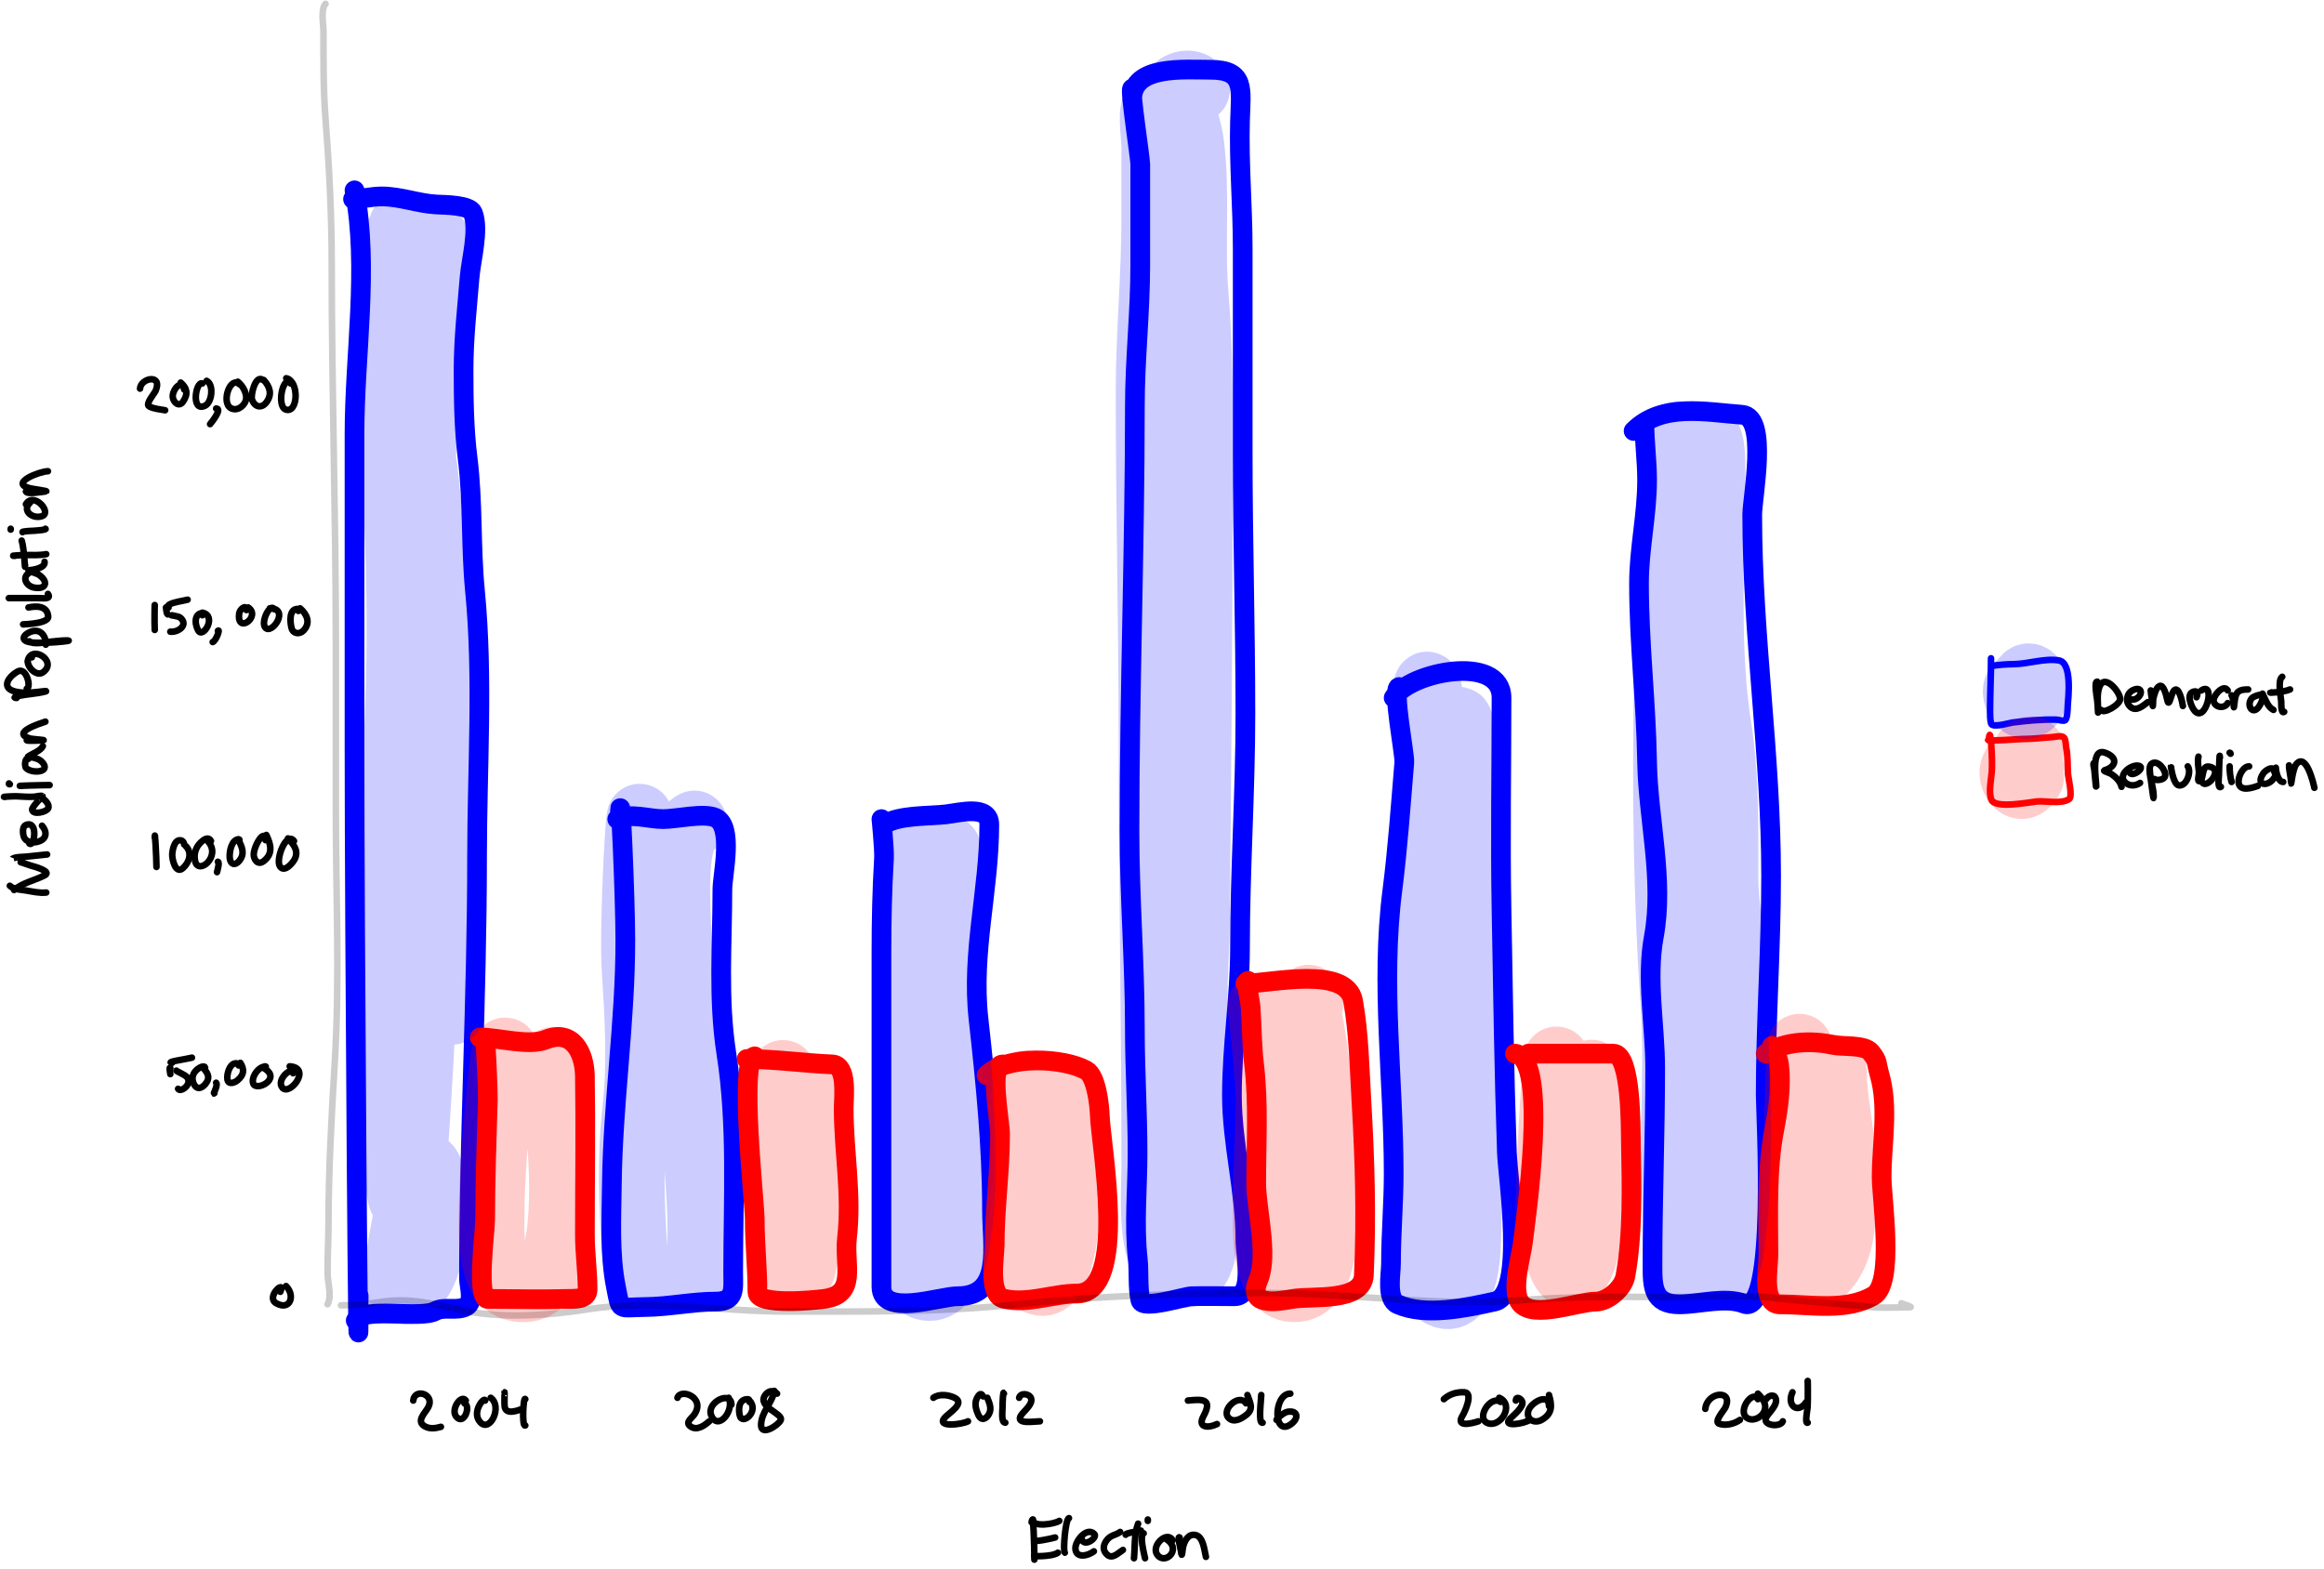 <svg width="354" height="239" viewBox="0 0 354 239" fill="none" xmlns="http://www.w3.org/2000/svg">
<path d="M54 29C56.25 40.757 54 54.005 54 66.142C54 81.946 54 97.817 54 113.602C54 141.528 54.632 225.305 54.632 197.379" stroke="#0000FE" stroke-width="3" stroke-linecap="round"/>
<path d="M53.777 30.333C55.103 30.333 56.615 29.923 58.135 29.923C61.007 29.923 63.709 31.015 66.508 31.155C67.729 31.216 71.552 31.207 72.029 32.432C73.032 35.013 71.746 39.586 71.527 42.288C71.148 46.961 70.614 51.603 70.614 56.296C70.614 60.843 70.666 65.291 71.23 69.802C72.071 76.53 71.694 83.269 72.348 89.969C73.649 103.303 72.668 117.13 72.668 130.533C72.668 151.987 71.436 173.381 71.436 194.8C71.436 195.845 72.255 198.369 71.025 199.02C69.57 199.791 67.647 198.981 66.302 199.728C64.079 200.963 55.244 199.053 54.188 201.165" stroke="#0000FE" stroke-width="3" stroke-linecap="round"/>
<path d="M94.432 124.373C94.432 118.07 95.253 136.96 95.253 143.263C95.253 155.696 93.341 168.048 93.2 180.45C93.143 185.472 92.829 191.073 93.816 196.009C94.591 199.885 94.065 199.153 98.311 199.112C101.944 199.076 105.416 198.29 108.987 198.29C112.078 198.29 111.68 196.386 111.68 193.75C111.68 182.836 112.345 171.385 110.653 160.556C109.342 152.166 110.037 143.874 110.037 135.483C110.037 133.254 111.808 125.86 108.987 124.578C107.225 123.777 103.039 124.784 101.003 124.784C98.791 124.784 96.025 123.782 94.022 124.784" stroke="#0000FE" stroke-width="3" stroke-linecap="round"/>
<path d="M134.265 124.784C134.228 124.488 134.734 129.426 134.653 130.761C134.362 135.562 134.265 140.311 134.265 145.134C134.265 154.742 134.265 164.241 134.265 173.857C134.265 181.248 134.265 188.64 134.265 196.032C134.265 200.677 143.125 197.469 145.855 197.469C152.815 197.469 151.102 189.878 151.102 184.328C151.102 174.598 150.122 164.877 149.049 155.217C147.924 145.091 150.692 135.624 150.692 125.605C150.692 122.572 146.236 123.8 144.121 124.053C141.598 124.356 136.887 124.131 134.676 125.605" stroke="#0000FE" stroke-width="3" stroke-linecap="round"/>
<path d="M172.456 13.496C172.059 13.546 173.688 24.103 173.688 24.995C173.688 30.136 173.688 35.276 173.688 40.417C173.688 47.641 172.867 54.746 172.867 61.931C172.867 83.464 172.046 105.056 172.046 126.654C172.046 136.665 172.867 146.713 172.867 156.723C172.867 163.068 173.278 169.37 173.278 175.705C173.278 180.945 172.721 186.509 173.3 191.72C173.519 193.69 173.283 196.158 173.711 198.085C174.042 199.575 180.363 197.5 181.491 197.469C183.677 197.41 185.873 197.469 188.061 197.469C191.106 197.469 189.704 191.274 189.704 188.891C189.704 181.493 187.65 174.212 187.65 166.83C187.65 159.343 188.882 151.888 188.882 144.404C188.882 132.575 189.704 120.63 189.704 108.768C189.704 95.525 189.293 82.251 189.293 68.98C189.293 58.651 189.293 48.192 189.293 37.885C189.293 31.3 188.705 24.973 188.882 18.424C189.013 13.574 189.788 10.622 184.365 10.622C180.351 10.622 172.456 9.908 172.456 15.139" stroke="#0000FE" stroke-width="3" stroke-linecap="round"/>
<path d="M213.111 104.662C212.011 104.799 214.008 114.956 213.909 116.137C213.372 122.583 212.906 129.277 212.084 135.689C210.259 149.922 212.29 164.501 212.29 178.784C212.29 183.414 211.879 187.934 211.879 192.541C211.879 194.09 211.122 197.908 212.906 198.701C217.124 200.576 223.326 199.237 227.689 198.268C232.43 197.214 229.663 179.257 229.537 175.613C229.11 163.233 228.937 150.959 228.716 138.563C228.523 127.797 228.716 116.987 228.716 106.304C228.716 99.519 214.641 102.386 212.29 106.304" stroke="#0000FE" stroke-width="3" stroke-linecap="round"/>
<path d="M250.48 64.418C250.48 67.344 250.891 70.189 250.891 73.132C250.891 78.418 249.659 83.633 249.659 88.874C249.659 98.013 250.742 106.996 250.891 116.069C251.033 124.744 253.524 134.02 251.918 142.693C250.718 149.168 252.123 156.263 252.123 162.746C252.123 172.794 251.712 182.766 251.712 192.747C251.712 196.025 251.764 198.701 255.819 198.701C258.883 198.701 262.799 197.492 265.674 198.61C270.747 200.583 268.96 169.589 268.96 166.761C268.96 155.663 269.781 144.596 269.781 133.407C269.781 114.975 266.906 96.783 266.906 78.403C266.906 75.775 269.384 63.473 265.355 63.185C259.925 62.798 253.18 61.308 248.838 65.65" stroke="#0000FE" stroke-width="3" stroke-linecap="round"/>
<path d="M73.078 158.046C75.989 158.046 80.506 159.428 83.162 158.366C87.193 156.753 89.036 160.325 89.094 163.932C89.222 171.989 89.094 180.058 89.094 188.115C89.094 190.936 89.504 193.618 89.504 196.42C89.504 198.048 87.561 197.84 86.219 197.88C82.247 197.997 78.243 197.88 74.31 197.88C72.515 197.88 73.899 187.602 73.899 185.88C73.899 179.76 74.14 173.629 74.31 167.491C74.342 166.347 74.022 158.745 73.899 158.868" stroke="#FE0000" stroke-width="3" stroke-linecap="round"/>
<path d="M114.965 160.921C112.514 161.193 114.965 183.271 114.965 185.743C114.965 189.388 115.375 193.124 115.375 196.83C115.375 198.94 124.124 198.074 125.642 197.857C130.611 197.147 128.555 192.674 129.018 188.617C129.788 181.881 128.516 175.492 128.516 168.815C128.516 167.187 129.142 162.247 126.782 162.153C122.565 161.984 118.047 161.332 113.733 161.332" stroke="#FE0000" stroke-width="3" stroke-linecap="round"/>
<path d="M152.745 162.153C150.578 162.153 152.334 170.657 152.334 172.807C152.334 178.424 151.513 184.026 151.513 189.644C151.513 191.45 150.441 197.299 152.95 197.857C156.658 198.681 160.387 197.058 164.038 197.058C171.944 197.058 167.654 174.217 167.528 169.955C167.482 168.39 166.999 163.912 165.475 163.066C161.949 161.107 153.348 160.729 150.281 163.796" stroke="#FE0000" stroke-width="3" stroke-linecap="round"/>
<path d="M190.114 149.423C189.653 149.365 190.418 152.25 190.502 153.506C190.692 156.356 190.688 159.317 191.027 162.153C191.736 168.095 191.346 174.233 191.346 180.222C191.346 184.175 193.278 191.177 191.666 195.005C189.955 199.067 194.321 198.327 196.89 197.88C199.884 197.359 207.564 198.418 207.75 194.252C208.147 185.316 207.908 176.781 207.385 167.879C207.096 162.966 206.986 157.314 206.107 152.48C205.117 147.038 193.502 149.833 189.704 149.833" stroke="#FE0000" stroke-width="3" stroke-linecap="round"/>
<path d="M230.769 160.51C236.097 161.102 232.306 186.308 231.978 189.256C231.747 191.335 230.027 196.771 231.681 198.61C233.752 200.911 240.37 198.29 243.066 198.29C244.906 198.29 247.246 196.265 247.583 194.412C248.749 187.995 248.548 180.793 248.427 174.244C248.384 171.925 248.521 160.51 245.758 160.51C241.565 160.51 237.081 160.51 232.822 160.51" stroke="#FE0000" stroke-width="3" stroke-linecap="round"/>
<path d="M269.781 160.1C269.781 157.748 270.903 161.482 270.99 162.176C271.381 165.305 270.88 168.951 270.283 172.009C269.065 178.249 269.37 184.871 269.37 191.218C269.37 193.134 268.298 198.701 271.104 198.701C275.863 198.701 281.241 199.816 285.386 197.378C288.599 195.488 286.618 182.573 286.618 179.309C286.618 174.176 287.741 168.752 286.298 163.704C285.771 161.859 286.132 161.752 284.975 160.305C284.015 159.105 280.588 159.49 279.226 159.187C275.943 158.457 271.838 158.592 268.96 160.51" stroke="#FE0000" stroke-width="3" stroke-linecap="round"/>
<path d="M21.331 59.204C21.421 57.591 24.799 56.895 23.717 59.505C23.538 59.937 22.092 61.558 22.715 61.906C23.408 62.293 24.375 62.343 25.152 62.499" stroke="black" stroke-linecap="round"/>
<path d="M28.051 59.336C27.704 57.561 26.14 59.487 26.323 60.551C26.458 61.331 27.273 62.061 27.875 61.196C28.717 59.985 28.469 59.092 27.524 58.282" stroke="black" stroke-linecap="round"/>
<path d="M30.818 58.414C29.8 58.032 29.045 62.92 31.265 61.788C32.303 61.259 32.595 58.577 31.477 58.019" stroke="black" stroke-linecap="round"/>
<path d="M32.926 62.235C33.922 62.235 32.172 64.422 32.004 64.607" stroke="black" stroke-linecap="round"/>
<path d="M36.484 58.546C35.066 57.184 33.655 61.344 35.166 62.176C36.003 62.637 36.886 62.063 37.311 61.313C37.897 60.278 37.023 58.775 36.22 58.15" stroke="black" stroke-linecap="round"/>
<path d="M40.042 57.887C38.933 57 38.151 60.163 38.387 60.859C38.785 62.029 39.854 62.285 40.605 61.254C41.504 60.02 41.084 58.88 40.173 57.887" stroke="black" stroke-linecap="round"/>
<path d="M44.258 58.414C44.424 58.012 44.109 57.964 43.775 58.114C42.788 58.556 42.381 61.974 43.497 62.381C45.421 63.085 45.615 58.026 43.599 57.623" stroke="black" stroke-linecap="round"/>
<path d="M23.571 127.591C23.571 126.095 23.834 130.575 23.834 132.071" stroke="black" stroke-linecap="round"/>
<path d="M28.051 128.645C28.033 128.343 27.85 128.068 27.524 128.015C26.531 127.854 26.271 129.547 26.235 130.153C26.195 130.851 26.724 133.259 27.861 132.254C28.859 131.371 29.29 129.884 28.314 128.908" stroke="black" stroke-linecap="round"/>
<path d="M32.136 128.118C31.854 127.585 31.393 127.69 30.935 128.03C29.92 128.783 29.458 129.897 29.713 131.141C30.178 133.417 33.693 130.48 31.74 128.25" stroke="black" stroke-linecap="round"/>
<path d="M33.19 131.28C33.493 131.356 33.105 132.629 33.058 132.861" stroke="black" stroke-linecap="round"/>
<path d="M36.484 127.986C36.456 127.758 36.155 127.875 36.016 127.935C35.167 128.299 34.901 129.989 35.005 130.775C35.134 131.748 35.823 131.883 36.425 131.163C37.344 130.065 36.883 129.107 36.352 127.986" stroke="black" stroke-linecap="round"/>
<path d="M40.437 127.986C40.317 125.944 38.385 129.31 38.68 130.49C38.871 131.254 39.42 131.748 40.137 131.207C41.669 130.049 41.236 128.586 40.569 127.195" stroke="black" stroke-linecap="round"/>
<path d="M44.785 128.118C43.618 126.562 41.951 130.904 42.633 131.968C43.324 133.045 44.679 131.389 44.953 130.753C45.496 129.497 44.658 128.59 43.863 127.722" stroke="black" stroke-linecap="round"/>
<path d="M23.571 92.409C23.571 91.223 23.505 94.783 23.571 95.967" stroke="black" stroke-linecap="round"/>
<path d="M25.284 92.541C25.312 92.797 25.366 93.505 25.547 93.595" stroke="black" stroke-linecap="round"/>
<path d="M25.679 92.541C25.347 92.5 25.694 92.146 25.826 92.08C26.646 91.67 27.701 91.584 28.578 91.355" stroke="black" stroke-linecap="round"/>
<path d="M26.206 93.727C25.763 93.727 27.148 93.815 27.48 94.108C28.751 95.228 27.137 96.363 25.943 96.231" stroke="black" stroke-linecap="round"/>
<path d="M30.818 93.727C30.791 93.459 30.648 93.348 30.393 93.493C29.527 93.985 29.777 95.292 30.189 96.04C30.921 97.373 33.117 93.791 30.818 93.332" stroke="black" stroke-linecap="round"/>
<path d="M33.19 96.099C33.593 95.74 32.891 97.648 32.399 97.812" stroke="black" stroke-linecap="round"/>
<path d="M37.538 92.936C37.538 91.972 36.52 92.824 36.44 93.419C35.993 96.726 39.833 93.895 37.802 92.541" stroke="black" stroke-linecap="round"/>
<path d="M41.755 92.805C41.176 91.777 39.695 94.713 40.393 95.586C41.377 96.817 44.224 92.673 41.096 92.673" stroke="black" stroke-linecap="round"/>
<path d="M45.444 93.068C45.608 92.884 45.559 92.748 45.283 92.761C43.977 92.82 44.196 94.858 44.412 95.681C44.643 96.564 45.631 96.687 46.235 96.055C47.383 94.852 46.72 93.541 45.708 92.673" stroke="black" stroke-linecap="round"/>
<path d="M25.943 162.706C25.704 162.497 25.943 163.455 25.943 163.629" stroke="black" stroke-linecap="round"/>
<path d="M26.206 161.916C25.17 161.786 28.224 161.378 29.237 161.125" stroke="black" stroke-linecap="round"/>
<path d="M26.865 163.101C26.781 163.15 28.149 163.715 28.461 164.068C29.414 165.147 27.453 166.518 27.129 165.869" stroke="black" stroke-linecap="round"/>
<path d="M31.213 162.838C31.399 162.312 30.729 162.468 30.459 162.626C29.608 163.124 29.089 163.912 29.427 164.888C29.797 165.954 30.57 165.982 31.257 165.173C32.008 164.29 31.765 163.619 31.082 162.838" stroke="black" stroke-linecap="round"/>
<path d="M32.926 164.946C33.281 165.346 32.285 166.905 32.663 166.527" stroke="black" stroke-linecap="round"/>
<path d="M36.352 162.311C36.312 161.971 36.076 161.936 35.759 162.003C34.91 162.184 34.514 163.732 34.647 164.456C34.801 165.3 35.748 164.942 36.176 164.58C37.218 163.7 37.224 162.929 36.616 161.916" stroke="black" stroke-linecap="round"/>
<path d="M40.437 162.574C40.691 162.284 39.94 162.578 39.895 162.596C39.119 162.923 38.26 164.212 38.578 165.078C39.032 166.317 43.026 164.311 40.173 162.706" stroke="black" stroke-linecap="round"/>
<path d="M44.653 163.497C44.524 162.334 41.998 164.495 43.021 165.707C44.112 167 47.542 162.687 44.126 162.443" stroke="black" stroke-linecap="round"/>
<path d="M1.501 134.938C2.089 135.526 3.139 135.521 3.9 135.647C4.931 135.817 6.005 136.084 7.043 135.969" stroke="black" stroke-linecap="round"/>
<path d="M2.146 135.582C3.439 134.474 5.327 134.12 6.828 133.334C7.984 132.728 4.984 131.941 4.723 131.874C4.379 131.784 1.833 130.883 1.838 130.878C2.203 130.513 3.565 130.551 4.021 130.499C5.07 130.38 6.122 130.274 7.172 130.169" stroke="black" stroke-linecap="round"/>
<path d="M4.465 128.494C5.23 129.163 5.887 124.931 3.957 125.673C3.421 125.879 3.479 126.702 3.549 127.162C3.7 128.162 4.642 128.446 5.539 128.279C7.058 127.997 7.314 126.856 6.399 125.788" stroke="black" stroke-linecap="round"/>
<path d="M0.728 121.406C0.14 121.406 1.902 121.284 2.489 121.305C3.384 121.339 4.285 121.43 5.181 121.377C5.479 121.359 6.194 121.139 6.47 121.277C6.498 121.291 4.838 122.937 4.895 123.353C5.012 124.208 7.094 123.712 7.344 123.138C7.613 122.52 6.799 121.835 6.399 121.535" stroke="black" stroke-linecap="round"/>
<path d="M3.305 119.73C1.887 119.73 6.14 119.601 7.558 119.601" stroke="black" stroke-linecap="round"/>
<path d="M1.501 119.473C1.287 119.458 1.372 119.466 1.372 119.344" stroke="black" stroke-linecap="round"/>
<path d="M4.337 115.606C3.863 115.238 3.65 116.681 3.986 117.017C4.839 117.87 7.812 117.693 6.47 116.15C6.016 115.629 5.422 115.495 4.78 115.348C4.318 115.243 4.005 115.398 4.558 115.076C5.158 114.728 6.201 114.325 6.527 113.673" stroke="black" stroke-linecap="round"/>
<path d="M4.079 112.771C3.995 112.904 6.327 112.811 6.606 112.771C6.963 112.72 4.929 112.614 4.508 112.484C1.716 111.623 5.941 110.26 6.914 109.936" stroke="black" stroke-linecap="round"/>
<path d="M2.532 106.327C1.772 106.295 2.654 106.051 2.912 105.998C4.203 105.73 5.546 105.698 6.821 105.368C7.586 105.169 6.237 105.351 6.091 105.368C4.831 105.515 3.58 105.645 2.332 105.353C0.181 104.85 1.151 103.162 2.704 102.289C3.993 101.563 4.81 104.665 4.079 104.909" stroke="black" stroke-linecap="round"/>
<path d="M4.852 100.141C4.53 99.854 4.253 100.362 4.229 100.671C4.153 101.661 5.566 103.109 6.535 102.425C8.923 100.739 4.667 98.028 4.208 100.785" stroke="black" stroke-linecap="round"/>
<path d="M4.465 97.692C5.095 98.259 6.989 97.806 7.73 97.749C8.512 97.689 9.309 97.563 10.093 97.563C11.961 97.563 6.331 98.162 4.494 97.821C2.73 97.494 3.971 96.281 5.167 96.117C6.048 95.996 6.642 96.566 6.885 97.363C6.901 97.413 7.09 98.608 6.914 98.079" stroke="black" stroke-linecap="round"/>
<path d="M3.692 95.115C2.411 95.115 7.452 95.189 7.344 93.912C7.204 92.257 5.556 92.293 4.337 92.537" stroke="black" stroke-linecap="round"/>
<path d="M1.63 91.119C0.2 91.119 4.489 91.119 5.919 91.119C6.53 91.119 7.881 91.346 7.301 90.475" stroke="black" stroke-linecap="round"/>
<path d="M4.465 87.253C3.259 87.951 4.018 89.311 5.224 89.516C7.148 89.842 7.378 88.529 5.883 87.539C5.558 87.324 3.934 86.884 4.394 86.866C5.077 86.841 6.969 86.498 6.785 85.578" stroke="black" stroke-linecap="round"/>
<path d="M2.274 84.675C1.185 84.675 3.611 84.547 3.735 84.546C4.835 84.541 5.959 84.634 7.043 84.418" stroke="black" stroke-linecap="round"/>
<path d="M3.821 86.093C3.821 87.351 3.703 83.549 3.305 82.356" stroke="black" stroke-linecap="round"/>
<path d="M3.434 81.067C3.3 80.913 5.165 80.852 5.396 80.838C5.515 80.83 7.237 80.713 6.914 80.551" stroke="black" stroke-linecap="round"/>
<path d="M1.63 80.68V80.551" stroke="black" stroke-linecap="round"/>
<path d="M4.594 76.556C3.3 77.721 4.833 79.066 6.313 78.661C8.085 78.176 5.15 74.813 3.95 76.814" stroke="black" stroke-linecap="round"/>
<path d="M3.95 74.881C4.185 75.35 6.418 74.912 6.885 74.881C7.734 74.824 5.214 74.559 4.394 74.337C1.528 73.558 6.075 71.788 7.301 71.788" stroke="black" stroke-linecap="round"/>
<path d="M62.945 213.36C63.138 211.435 66.234 212.351 65.263 214.32C64.821 215.217 63.31 216.459 64.678 217.27C65.452 217.729 66.356 217.593 67.16 217.363" stroke="black" stroke-linecap="round"/>
<path d="M70.953 213.36C70.26 212.322 68.57 214.745 69.524 215.842C70.708 217.203 71.766 214.122 70.742 213.781" stroke="black" stroke-linecap="round"/>
<path d="M73.903 213.36C73.826 212.67 71.676 215.184 73.212 216.72C74.694 218.201 76.554 214.23 74.746 212.938" stroke="black" stroke-linecap="round"/>
<path d="M76.853 212.095C76.882 212.071 76.801 213.874 76.876 214.308C77.1 215.592 78.838 214.876 79.592 214.624" stroke="black" stroke-linecap="round"/>
<path d="M80.014 213.149C79.72 212.635 79.462 217.429 80.014 217.153" stroke="black" stroke-linecap="round"/>
<path d="M103.193 212.938C103.704 211.406 107.58 212.95 105.722 215.537C105.351 216.054 104.352 216.668 105.137 217.27C106.132 218.034 107.309 217.16 108.04 216.521" stroke="black" stroke-linecap="round"/>
<path d="M111.411 213.992C111.411 211.762 107.512 213.628 108.344 215.631C109.36 218.076 111.949 214.856 110.99 212.938" stroke="black" stroke-linecap="round"/>
<path d="M114.151 213.57C114.151 213.212 114.099 213.117 113.706 213.161C112.507 213.294 112.476 214.662 112.676 215.607C113.027 217.268 115.733 214.941 114.151 213.36" stroke="black" stroke-linecap="round"/>
<path d="M118.365 212.306C117.83 211.771 117.116 211.806 116.609 212.458C115.153 214.33 119.392 215.309 118.916 216.357C118.565 217.127 115.91 218.863 115.93 217.083C115.953 215.091 117.635 213.737 117.944 211.885" stroke="black" stroke-linecap="round"/>
<path d="M142.177 212.938C143.05 212.284 144.556 212.493 145.455 212.962C147.046 213.792 144.545 215.245 143.921 215.947C142.511 217.534 146.619 216.993 147.445 216.521" stroke="black" stroke-linecap="round"/>
<path d="M149.763 212.728C149.526 212.305 149.319 212.241 149.014 212.657C148.332 213.586 148.583 214.574 149.037 215.561C149.489 216.542 150.282 216.161 150.676 215.35C151.084 214.51 150.695 213.738 150.395 212.938" stroke="black" stroke-linecap="round"/>
<path d="M152.924 212.306C152.79 211.637 152.713 213.66 152.713 214.343C152.713 214.924 152.459 216.731 153.135 216.731" stroke="black" stroke-linecap="round"/>
<path d="M155.242 212.938C155.432 212.129 156.772 212.279 157.045 212.985C157.397 213.896 155.983 214.936 155.546 215.584C154.549 217.065 157.617 216.521 158.403 216.521" stroke="black" stroke-linecap="round"/>
<path d="M180.95 213.36C183.128 213.142 184.776 213.04 183.315 215.748C182.358 217.522 184.078 217.591 185.375 216.942" stroke="black" stroke-linecap="round"/>
<path d="M189.801 213.781C188.771 212.19 185.928 214.754 187.155 216.005C187.948 216.815 189.116 216.117 189.824 215.561C191.041 214.604 190.399 213.681 190.011 212.517" stroke="black" stroke-linecap="round"/>
<path d="M192.118 212.517C192.118 213.213 191.602 216.974 192.329 216.731" stroke="black" stroke-linecap="round"/>
<path d="M196.544 212.306C193.902 212.306 193.897 219.268 196.813 216.825C197.919 215.898 197.59 214.774 196.029 215.092C195.488 215.203 193.887 216.563 194.647 216.31" stroke="black" stroke-linecap="round"/>
<path d="M219.934 213.149C220.805 212.365 221.9 212.038 223.071 212.095C224.46 212.164 223.135 215.084 222.79 215.643C221.673 217.451 224.071 216.898 225.202 216.521" stroke="black" stroke-linecap="round"/>
<path d="M228.574 213.57C227.063 212.472 224.714 216.083 226.63 216.802C228.555 217.523 230.765 214.006 228.363 212.938" stroke="black" stroke-linecap="round"/>
<path d="M230.892 213.36C230.937 212.633 231.624 213.021 231.851 213.477C232.241 214.255 230.463 215.668 230.025 216.123C228.711 217.488 232.303 216.866 232.999 216.31" stroke="black" stroke-linecap="round"/>
<path d="M235.949 214.203C235.949 212.06 233.107 213.685 232.788 214.975C232.471 216.259 233.717 216.905 234.778 216.333C236.562 215.373 236.385 214 235.949 212.517" stroke="black" stroke-linecap="round"/>
<path d="M259.761 214.624C260.047 211.952 264.174 211.632 262.781 214.484C262.617 214.82 261.019 216.605 261.868 216.895C262.891 217.245 264.206 216.898 265.029 216.31" stroke="black" stroke-linecap="round"/>
<path d="M267.768 213.149C266.948 211.69 264.682 214.873 266.035 215.947C266.893 216.627 268.219 216.014 268.67 215.139C269.255 214.003 268.526 213.064 267.768 212.306" stroke="black" stroke-linecap="round"/>
<path d="M269.032 213.149C269.298 212.698 270.165 212.26 270.461 212.985C270.869 213.988 269.498 215.111 269.068 215.865C268.297 217.213 271.24 217.484 271.561 216.521" stroke="black" stroke-linecap="round"/>
<path d="M273.036 212.095C272.105 214.075 273.841 215.524 275.143 213.57" stroke="black" stroke-linecap="round"/>
<path d="M275.354 210.62C275.354 209.372 275.416 213.12 275.342 214.367C275.324 214.684 274.871 216.973 275.354 216.731" stroke="black" stroke-linecap="round"/>
<path d="M157.138 231.903C157.407 230.021 157.56 235.691 157.56 237.593" stroke="black" stroke-linecap="round"/>
<path d="M157.349 231.482C157.212 232.712 160.612 232.187 161.353 231.693" stroke="black" stroke-linecap="round"/>
<path d="M157.56 234.643C157.251 234.996 160.275 234.37 160.721 234.221" stroke="black" stroke-linecap="round"/>
<path d="M157.771 236.961C156.647 237.101 160.236 237.219 161.142 236.539" stroke="black" stroke-linecap="round"/>
<path d="M162.828 231.271C162.276 231.409 161.893 236.388 162.196 236.539" stroke="black" stroke-linecap="round"/>
<path d="M164.724 234.011C164.724 236.095 167.284 234.275 166.703 233.695C165.516 232.508 163.732 234.818 163.811 235.931C163.925 237.517 165.837 236.955 166.621 236.329" stroke="black" stroke-linecap="round"/>
<path d="M170.625 233.378C169.948 233.904 169.183 233.79 168.541 234.69C168.001 235.445 167.942 236.231 168.681 236.867C169.476 237.551 170.385 236.531 171.046 236.118" stroke="black" stroke-linecap="round"/>
<path d="M173.364 232.114C172.742 233.668 172.894 235.761 172.732 237.382" stroke="black" stroke-linecap="round"/>
<path d="M171.468 233.8C171.274 233.579 173.373 233.286 173.786 233.168" stroke="black" stroke-linecap="round"/>
<path d="M174.207 233.589C173.515 233.849 174.305 236.82 174.418 237.382" stroke="black" stroke-linecap="round"/>
<path d="M174.839 231.482V231.693" stroke="black" stroke-linecap="round"/>
<path d="M178.632 234.643C177.782 233.132 175.34 235.43 176.244 236.797C177.407 238.556 180.187 235.997 177.579 234.432" stroke="black" stroke-linecap="round"/>
<path d="M179.686 234.221C179.288 233.873 179.844 235.988 179.885 236.317C180.053 237.663 180.09 236.11 180.224 235.591C180.448 234.729 181.01 233.593 182.121 233.847C183.314 234.119 183.45 236.212 183.69 237.171" stroke="black" stroke-linecap="round"/>
<path d="M319.45 103.844C318.943 103.787 319.411 106.354 319.442 106.571C319.532 107.207 319.599 109.134 319.599 108.492C319.599 107.213 319.298 105.525 319.928 104.355C320.765 102.801 322.945 105.474 322.945 106.481C322.945 107.368 320.387 108.832 320.044 108.146" stroke="black" stroke-linecap="round"/>
<path d="M324.049 106.514C323.904 106.555 324.986 106.667 325.36 106.464C326.498 105.848 326.304 104.449 324.882 105.146C323.936 105.609 323.678 106.928 324.494 107.668C325.404 108.492 326.451 107.494 327.164 106.959" stroke="black" stroke-linecap="round"/>
<path d="M327.609 105.179C327.658 105.912 327.837 106.631 327.898 107.363C327.957 108.074 327.951 106.637 327.997 106.44C328.116 105.925 328.389 104.743 328.945 104.503C329.6 104.22 330.023 106.128 330.098 106.514C330.393 108.013 330.647 105.878 331.087 105.278C331.881 104.196 332.458 107.132 332.505 107.552" stroke="black" stroke-linecap="round"/>
<path d="M334.582 106.217C334.774 105.795 334.849 105.162 334.137 105.36C332.95 105.69 333.785 107.635 334.219 108.195C335.951 110.431 337.586 103.671 335.324 105.179" stroke="black" stroke-linecap="round"/>
<path d="M339.329 105.179C338.714 104.086 336.978 106.083 337.203 106.876C337.483 107.865 338.905 107.955 339.329 107.107" stroke="black" stroke-linecap="round"/>
<path d="M339.922 105.92C340.387 106.56 340.152 109.116 340.4 106.778C340.556 105.32 341.076 105.03 342.444 105.03" stroke="black" stroke-linecap="round"/>
<path d="M344.521 106.069C344.94 105.53 343.279 106.031 342.997 106.374C342.114 107.443 343.148 109.076 344.109 107.618C344.407 107.166 344.71 106.554 344.661 105.995C344.615 105.456 344.607 105.648 344.826 106.085C345.203 106.839 345.515 107.753 346.301 108.146" stroke="black" stroke-linecap="round"/>
<path d="M347.637 103.102C346.896 103.595 347.437 106.225 347.488 106.86C347.509 107.114 347.402 108.796 347.933 108.442" stroke="black" stroke-linecap="round"/>
<path d="M346.005 105.475C345.063 105.61 347.973 105.456 348.823 105.03" stroke="black" stroke-linecap="round"/>
<path d="M319.005 116.305C318.73 116.064 319.001 117.134 319.014 117.253C319.102 118.08 319.302 120.566 319.302 119.733C319.302 118.688 318.418 113.901 320.621 114.656C322.687 115.366 322.362 116.828 320.588 117.335C320.198 117.446 321.31 117.705 321.643 117.937C322.303 118.396 322.996 119.052 323.159 119.865" stroke="black" stroke-linecap="round"/>
<path d="M324.346 117.492C324.487 118.766 327.15 116.78 325.648 116.634C324.554 116.529 322.644 117.974 323.621 119.09C324.248 119.808 325.276 119.773 325.978 119.272" stroke="black" stroke-linecap="round"/>
<path d="M327.461 117.195C327.487 118.615 328.055 120.007 328.055 121.398C328.055 122.283 327.767 119.651 327.626 118.777C327.534 118.207 327.163 116.755 327.783 116.321C328.674 115.697 329.97 117.359 329.802 118.2C329.647 118.973 328.102 118.88 328.203 118.678" stroke="black" stroke-linecap="round"/>
<path d="M330.725 116.898C330.561 115.913 330.917 119.556 331.912 119.651C333.099 119.764 333.832 117.53 333.247 116.75" stroke="black" stroke-linecap="round"/>
<path d="M334.879 115.266C334.706 116.032 334.875 116.827 334.945 117.599C334.986 118.063 334.614 119.125 335.06 118.992C335.72 118.793 335.326 116.67 336.37 116.775C339.066 117.044 335.726 120.838 335.324 118.827" stroke="black" stroke-linecap="round"/>
<path d="M338.142 115.415C338.09 114.105 337.994 117.758 337.994 118.134C337.994 118.391 337.744 120.23 338.291 119.865" stroke="black" stroke-linecap="round"/>
<path d="M339.626 116.75C339.626 117.543 339.708 118.374 339.922 119.123" stroke="black" stroke-linecap="round"/>
<path d="M339.626 114.673C339.762 114.69 339.724 114.721 339.774 114.821" stroke="black" stroke-linecap="round"/>
<path d="M342.593 116.75C341.611 116.75 340.878 118.394 340.994 119.239C341.191 120.673 343.111 120.014 343.928 119.717" stroke="black" stroke-linecap="round"/>
<path d="M346.45 117.64C346.382 116.496 345.115 117.303 344.76 117.813C343.437 119.712 345.561 119.954 346.475 118.398C346.731 117.961 346.66 116.819 346.664 116.964C346.68 117.548 347.006 119.123 347.785 119.123" stroke="black" stroke-linecap="round"/>
<path d="M348.675 116.602C348.675 117.47 348.972 118.304 348.972 119.173C348.972 120.139 349.172 117.133 349.796 116.395C351.276 114.646 352.379 119.248 352.532 120.014" stroke="black" stroke-linecap="round"/>
<path d="M303.28 100.283C303.28 102.986 303.132 105.687 303.132 108.393C303.132 109.016 303.144 109.595 303.28 110.206C303.444 110.942 306.038 110.139 306.528 110.074C308.703 109.786 310.988 109.579 313.187 109.629C313.622 109.639 314.029 109.85 314.472 109.769C314.951 109.682 314.946 107.8 314.967 107.486C315.045 106.295 315.678 100.977 313.632 100.613C311.51 100.236 308.938 101.149 306.758 101.173C305.565 101.187 304.452 101.275 303.28 101.47" stroke="#0000FE" stroke-linecap="round"/>
<path d="M302.984 112.299C303.202 110.549 303.538 115.816 303.396 117.574C303.306 118.681 302.857 120.765 303.355 121.86C303.98 123.236 309.125 122.207 310.212 122.099C311.596 121.96 313.836 122.533 315.148 121.761C315.765 121.398 315.05 118.534 315.008 117.953C314.914 116.633 315.009 115.226 314.736 113.931C314.664 113.591 314.68 112.503 314.324 112.299C313.855 112.031 313.341 112.226 312.824 112.266C311.246 112.39 309.61 112.58 308.027 112.58C307.567 112.58 302.935 112.944 302.835 112.744" stroke="#FE0000" stroke-linecap="round"/>
<path d="M49.586 0.581C48.81 1.454 49.272 3.729 49.272 4.715C49.272 9.187 49.242 13.631 49.586 18.094C50.149 25.415 50.528 32.803 50.528 40.141C50.528 59.288 51.156 78.436 51.156 97.598C51.156 106.117 51.156 114.627 51.156 123.134C51.156 136.014 51.774 148.881 50.999 161.753C50.507 169.913 50.039 178.238 50.039 186.417C50.039 188.968 49.867 191.477 49.9 194.022C49.919 195.524 50.583 197.331 49.9 198.697" stroke="black" stroke-opacity="0.2" stroke-linecap="round"/>
<path d="M51.941 198.854C53.927 198.854 55.831 198.686 57.801 198.366C62.278 197.637 65.927 198.586 70.151 199.552C76.061 200.903 83.507 200.432 89.373 199.482C99.183 197.894 109.732 199.796 119.654 199.796C131.379 199.796 143.183 199.954 154.871 198.714C167.366 197.389 180.072 196.97 192.635 196.97C205.588 196.97 218.757 199.095 231.689 198.069C238.937 197.494 246.41 197.537 253.685 197.598C259.142 197.644 265.042 197.112 270.447 197.755C275.236 198.325 280.1 198.564 284.907 199.098C286.537 199.279 288.223 199.168 289.861 199.168C291.621 199.168 291.324 199.161 289.617 198.54" stroke="black" stroke-opacity="0.2" stroke-linecap="round"/>
<path d="M61.843 34.085C60.403 32.804 59.668 43.955 59.668 45.614C59.668 46.975 59.916 48.475 60.321 49.771C61.333 53.01 60.937 55.075 62.617 49.746C62.883 48.901 65.983 36.453 66.532 36.453C66.994 36.453 66.142 46.458 65.976 47.354C64.649 54.521 64.619 62.809 64.454 70.097C64.26 78.622 63.367 87.146 62.738 95.644C61.792 108.403 63.127 122.15 64.115 134.87C65.213 149.005 63.977 162.948 63.124 177.021C62.752 183.169 60.538 189.15 60.538 195.269C60.538 196.75 61.874 197.195 62.931 196.139C65.345 193.725 65.609 190.272 66.097 186.979C66.483 184.373 66.519 180.525 65.42 178.084C64.133 175.222 61.541 185.434 60.973 182.169C59.383 173.024 58.719 162.997 59.572 153.722C60.761 140.783 59.545 127.821 60.297 114.834C61.206 99.118 60.973 83.769 59.765 68.212C59.501 64.817 58.046 59.058 59.572 55.837C61.195 52.41 64.531 69.857 64.671 71.209C66.063 84.665 67.792 98.587 67.934 112.103C68.002 118.552 68.369 124.993 68.369 131.462C68.369 138.947 67.744 146.735 68.804 154.157" stroke="#0000FE" stroke-opacity="0.2" stroke-width="10" stroke-linecap="round"/>
<path d="M97.517 125.879C97.517 118.534 96.198 140.568 96.671 147.897C97.124 154.923 97.546 162.165 96.744 169.19C95.97 175.959 96.166 183.663 96.671 190.483C97.071 195.887 100.909 195.273 104.913 195.051C109.344 194.805 104.043 160.078 104.043 155.897C104.043 149.219 103.173 142.614 103.173 135.933C103.173 133.373 103.11 126.78 105.783 125.444" stroke="#0000FE" stroke-opacity="0.2" stroke-width="10" stroke-linecap="round"/>
<path d="M139.281 128.924C139.281 123.892 140.794 138.968 140.369 143.982C139.668 152.248 139.716 160.468 139.716 168.755C139.716 174.928 139.714 181.061 139.305 187.196C139.165 189.305 138.244 195.41 140.828 196.114C149.248 198.411 146.253 163.288 145.589 158.507C144.732 152.335 143.564 145.954 143.632 139.704C143.649 138.104 144.552 127.594 144.502 127.619" stroke="#0000FE" stroke-opacity="0.2" stroke-width="10" stroke-linecap="round"/>
<path d="M176.26 16.683C175.02 15.289 175.825 21.132 175.825 22.29C175.825 25.916 175.825 29.541 175.825 33.166C175.825 42.047 174.955 50.873 174.955 59.752C174.955 77.249 175.39 94.72 175.39 112.199C175.39 134.009 175.825 155.846 175.825 177.625C175.825 181.079 174.96 191.246 178.435 193.48C182.923 196.365 183.628 189.73 183.656 187.22C183.754 178.18 183.724 169.281 182.447 160.344C181.471 153.508 182.296 146.335 182.35 139.414C182.528 116.674 182.786 94.006 182.786 71.257C182.786 62.498 182.86 53.64 182.133 44.913C181.496 37.275 182.407 29.53 181.456 21.928C181.19 19.795 180.311 17.268 179.716 15.185C179.53 14.534 178.273 14.284 179.136 13.42C180.037 12.52 181.923 12.355 182.35 13.638" stroke="#0000FE" stroke-opacity="0.2" stroke-width="10" stroke-linecap="round"/>
<path d="M217.154 104.997C217.668 101.399 218.566 112.149 218.797 115.776C219.21 122.247 219.24 129 218.217 135.426C217.007 143.032 216.284 150.557 216.284 158.266C216.284 166.396 215.344 175.008 216.501 183.111C216.998 186.585 215.445 194.636 219.136 196.985C223.572 199.808 223.657 189.543 223.68 187.752C223.783 179.678 224.686 171.492 224.018 163.39C222.851 149.243 222.374 134.858 222.374 120.659C222.374 117.919 222.374 115.18 222.374 112.441C222.374 111.353 222.882 108.381 221.504 110.218" stroke="#0000FE" stroke-opacity="0.2" stroke-width="10" stroke-linecap="round"/>
<path d="M255.873 67.583C255.668 67.148 255.438 65.408 255.438 66.544C255.438 69.132 255.097 71.824 254.979 74.423C254.687 80.847 254.288 87.259 254.108 93.71C253.558 113.526 253.564 133.4 254.906 153.19C255.722 165.228 254.015 177.693 255.849 189.613C256.198 191.886 257.194 193.773 259.571 194.398C263.276 195.374 263.571 191.252 263.897 188.695C265.609 175.239 264.352 161.631 264.139 148.163C264.062 143.315 262.833 138.555 262.833 133.662C262.833 125.96 262.981 118.218 261.77 110.604C260.156 100.459 260.658 88.991 260.658 78.701C260.658 77.231 261.511 65.565 259.788 66.713" stroke="#0000FE" stroke-opacity="0.2" stroke-width="10" stroke-linecap="round"/>
<path d="M77.07 161.553C77.07 153.929 74.895 176.696 74.895 184.32C74.895 187.485 74.365 195.233 78.472 196.259C87.35 198.479 85.551 177.32 85.239 173.105C84.993 169.777 84.558 166.372 84.466 163.051C84.449 162.464 84.549 160.432 84.031 161.988" stroke="#FE0000" stroke-opacity="0.2" stroke-width="10" stroke-linecap="round"/>
<path d="M119.269 164.598C119.269 158.811 119.339 176.183 119.801 181.951C120.035 184.873 119.093 191.941 121.662 193.939C123.058 195.025 124.055 177.495 124.055 175.812C124.055 172.432 122.75 169.194 122.75 165.903" stroke="#FE0000" stroke-opacity="0.2" stroke-width="10" stroke-linecap="round"/>
<path d="M156.248 165.033C155.524 172.268 156.307 179.625 155.595 186.882C155.349 189.395 155.164 194.416 158.326 195.389C163.673 197.034 163.22 170.741 162.338 166.773" stroke="#FE0000" stroke-opacity="0.2" stroke-width="10" stroke-linecap="round"/>
<path d="M191.921 153.287C192.121 153.021 193.227 165.306 193.227 166.846C193.227 172.549 192.791 178.229 192.791 183.933C192.791 186.716 192.208 197.598 198.012 196.308C202.26 195.364 201.91 184.978 201.927 182.096C201.959 176.789 201.665 171.557 201.033 166.29C200.581 162.52 200.196 158.5 199.414 154.785C199.164 153.598 200.052 153.084 199.317 151.982" stroke="#FE0000" stroke-opacity="0.2" stroke-width="10" stroke-linecap="round"/>
<path d="M237.166 162.858C237.166 155.514 235.861 177.507 235.861 184.852C235.861 185.84 237.596 195.977 239.776 194.108C242.214 192.019 241.905 186.304 242.169 183.522C242.66 178.339 242.821 173.231 242.821 168.03C242.821 167.291 242.386 161.158 242.386 164.163" stroke="#FE0000" stroke-opacity="0.2" stroke-width="10" stroke-linecap="round"/>
<path d="M274.145 161.118C274.145 152.75 273.56 177.842 273.299 186.205C273.286 186.622 273.373 196.328 276.151 194.785C281.897 191.593 280.714 182.602 280.67 177.166C280.637 173.022 279.694 168.982 279.389 164.864C279.365 164.53 279.519 161.679 278.93 162.858" stroke="#FE0000" stroke-opacity="0.2" stroke-width="10" stroke-linecap="round"/>
<path d="M309.383 114.133C308.163 114.133 308.458 115.318 308.513 116.308C308.638 118.559 310.217 116.663 308.731 116.332C304.467 115.385 307.331 122.588 309.383 118.483" stroke="#FE0000" stroke-opacity="0.2" stroke-width="10" stroke-linecap="round"/>
<path d="M310.253 104.562C309.314 101.628 307.567 103.393 308.296 105.432C309.383 108.477 310.533 102.779 307.643 104.224C305.84 105.125 308.451 109.595 309.818 106.52C309.955 106.211 310.578 104.32 309.721 104.32C309.287 104.32 309.282 106.069 309.818 104.997" stroke="#0000FE" stroke-opacity="0.2" stroke-width="10" stroke-linecap="round"/>
<path d="M42.702 196.791C43.57 194.805 40.395 197.573 42.073 198.531C44.195 199.744 45.021 197.37 43.572 195.921" stroke="black" stroke-linecap="round"/>
</svg>
